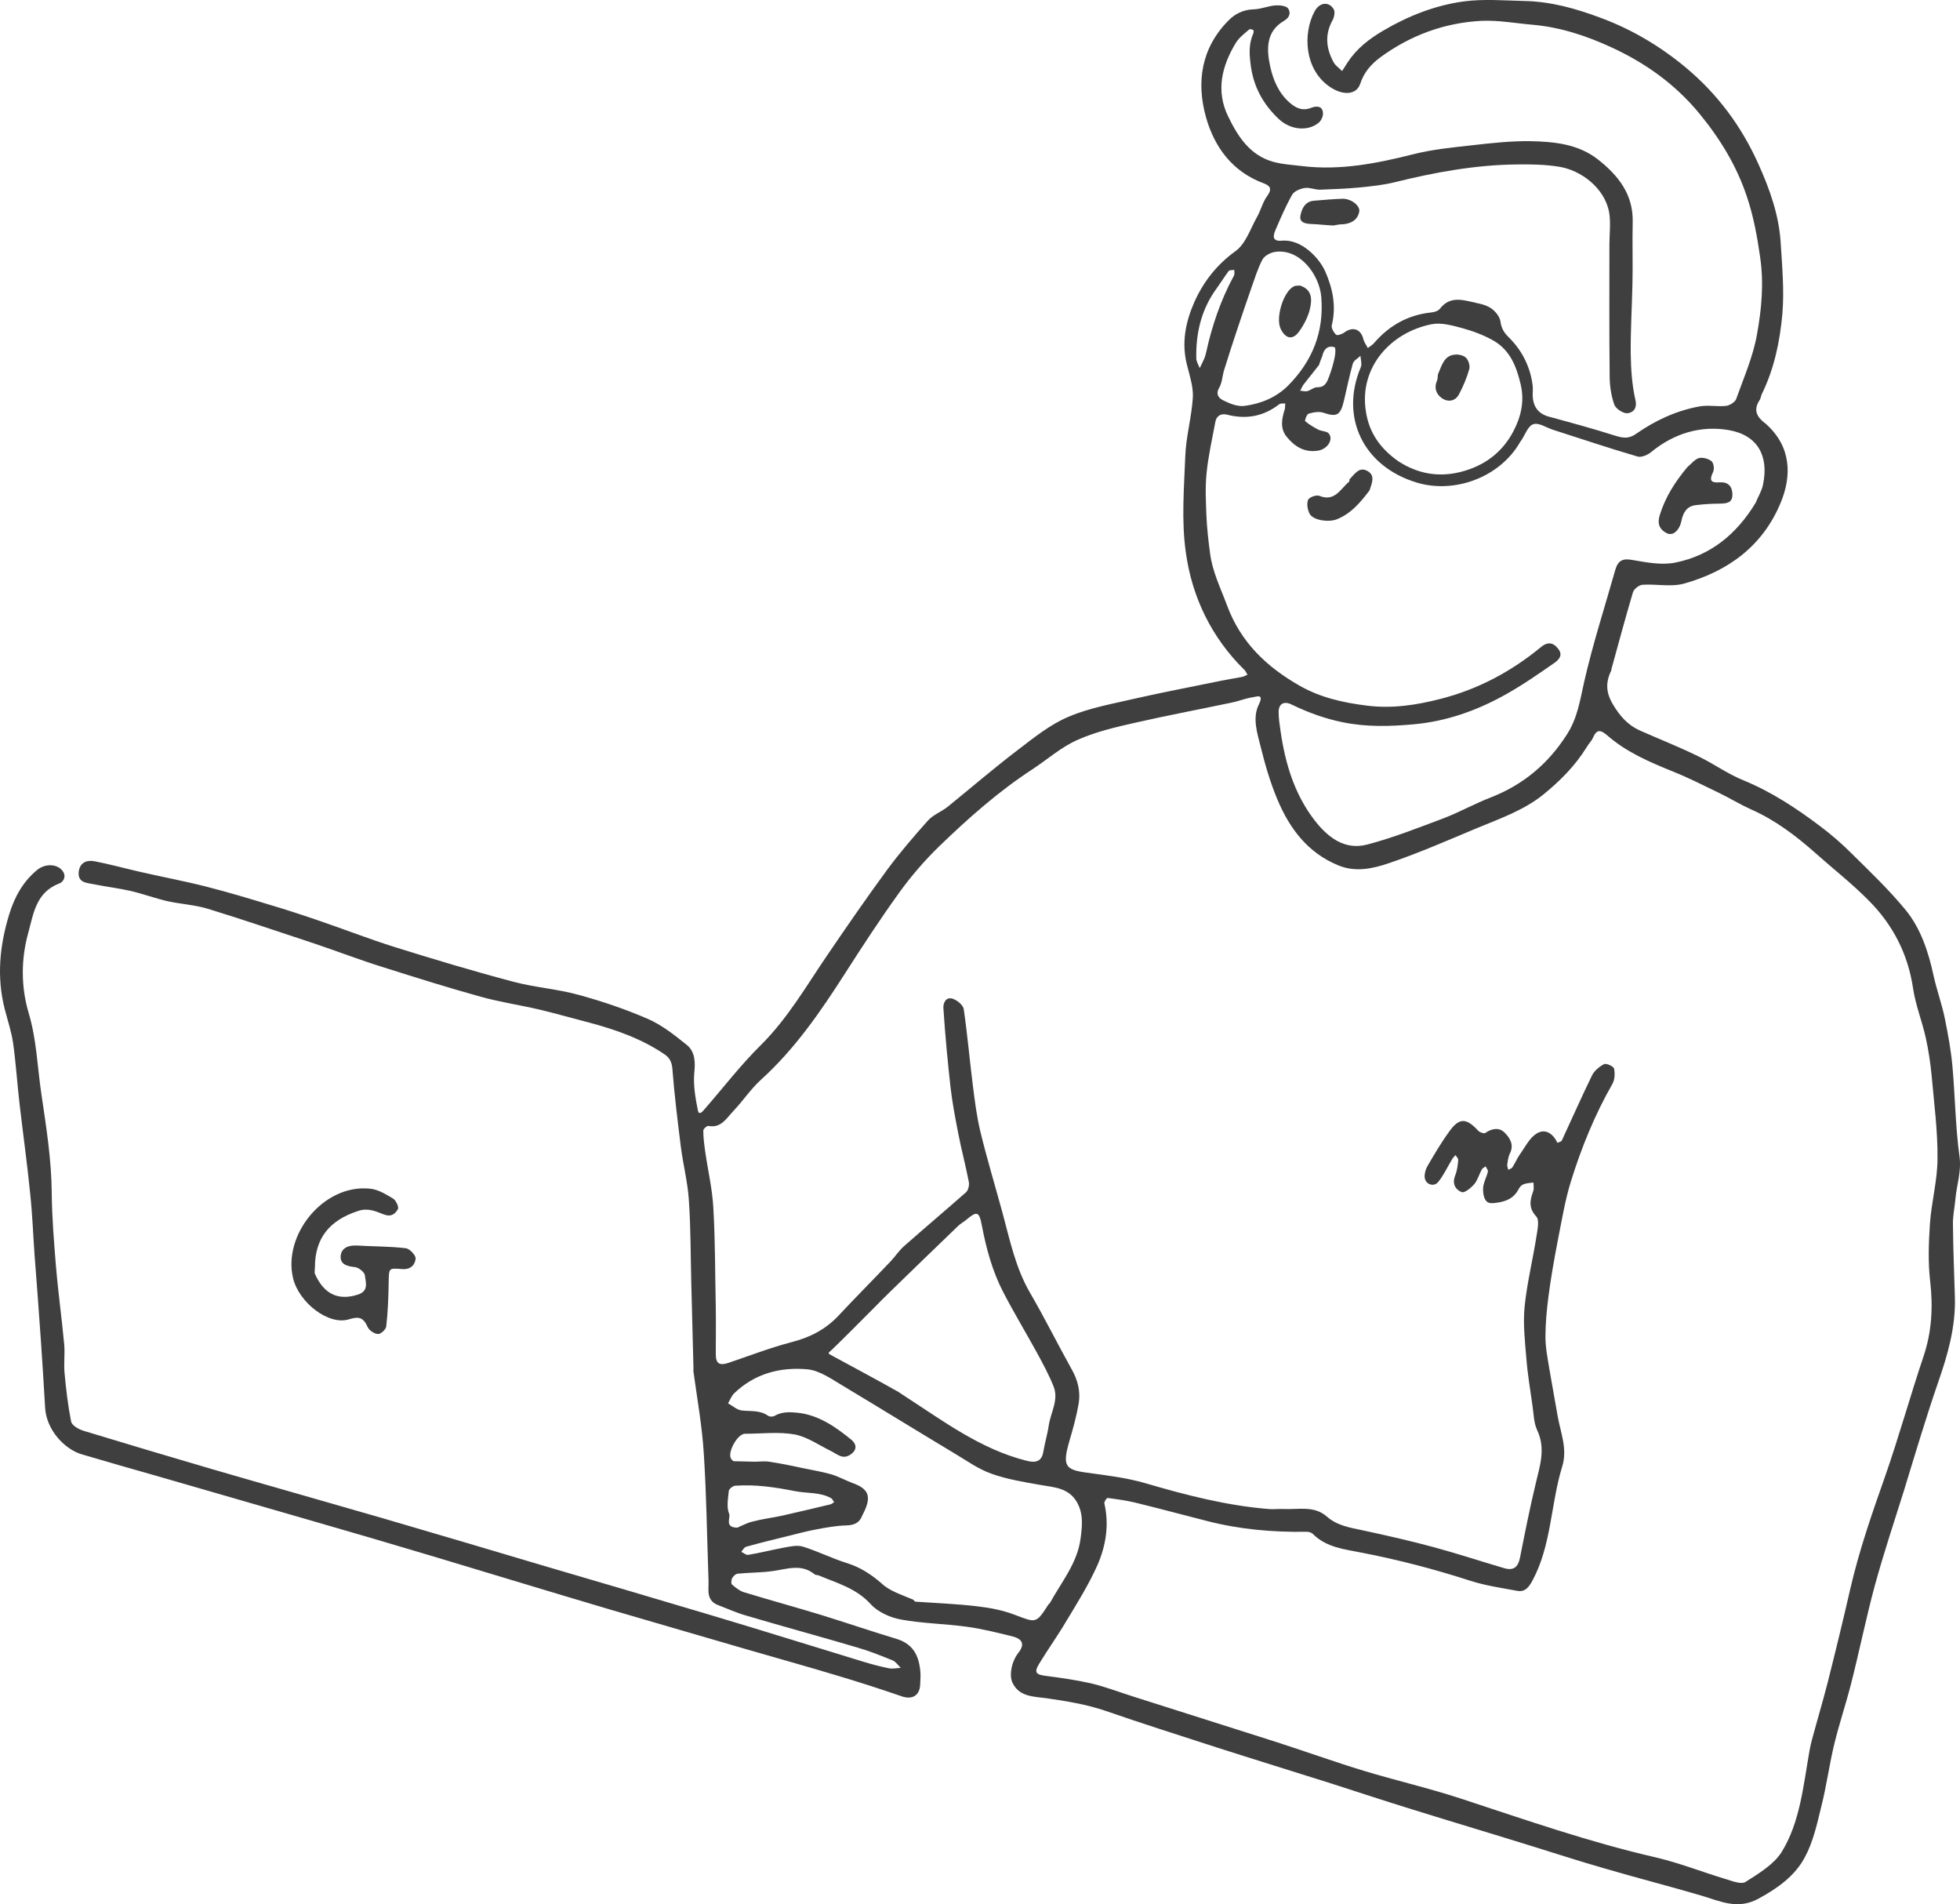 <?xml version="1.0" encoding="UTF-8"?>
<svg id="Contours" xmlns="http://www.w3.org/2000/svg" viewBox="0 0 799.9 776.95">
  <defs>
    <style>
      .cls-1 {
        fill: #3f3f3f;
        stroke-width: 0px;
      }
    </style>
  </defs>
  <path class="cls-1" d="M720.62,172.9c10.6,9.4,10.6,21.4,6.1,32.2-7.3,17.7-21.5,28-39.4,33-5.3,1.5-11.3.1-17,.5-1.4.1-3.5,1.7-3.9,3.1-3.1,10.4-5.9,20.9-8.8,31.4v.4c-2.4,4.8-2.3,9.1.7,14,2.8,4.7,6,8.3,10.8,10.5,7.9,3.5,16,6.7,23.8,10.5,6.3,3,12,7.2,18.4,9.8,11.5,4.7,21.7,11.4,31.5,18.8,4.4,3.3,8.6,6.9,12.4,10.7,7.7,7.6,15.6,15.1,22.5,23.5,6.2,7.6,9.3,17.1,11.4,26.8,1.3,5.9,3.4,11.6,4.6,17.5,1.3,6.4,2.5,12.9,3.1,19.5,1.1,12.3,1.2,24.7,2.9,36.9.8,6.2-1.2,11.5-1.7,17.3-.3,3.5-1.1,6.9-1,10.3.1,10,.5,19.9.8,29.9.3,12-2.9,23.2-6.8,34.4-5,14.5-9.4,29.3-13.9,44-4.1,13-8.4,26-12,39.1-3.6,13.3-6.3,26.8-9.7,40.1-2.1,8.2-4.8,16.2-6.8,24.4-2.1,8.6-3.2,17.4-5.4,25.9-1.7,7-3.3,14.3-6.7,20.5-4,7.5-11,12.5-18.7,16.7-8.6,4.8-15.8,1.1-23.6-1.2-13.3-3.9-26.6-7.3-39.9-11.2-9.4-2.7-18.7-5.7-28-8.6-16.7-5.2-33.5-10.2-50.2-15.4-11-3.4-21.9-7-32.8-10.5-15.5-4.9-31.1-9.7-46.7-14.7-15.1-4.9-30.3-9.7-45.3-14.9-7.9-2.7-16-4-24.3-5.2-5-.7-10.9-.5-13.7-6.1-.9-1.7-.9-4.1-.5-6.1.4-2.2,1.4-4.5,2.7-6.2,3.3-4.1,1.1-6-2.6-6.9-6.2-1.5-12.4-3.1-18.7-3.9-8.8-1.2-17.8-1.3-26.5-2.9-4.4-.8-9.4-3-12.4-6.3-5.9-6.5-13.8-8.6-21.2-11.7-.5-.2-1.2-.1-1.6-.4-5.4-4.5-11.2-2.2-17-1.4-4.8.7-9.7.6-14.5,1.1-.8.1-1.8,1-2.2,1.8-.4.7-.5,2.3-.1,2.6,1.4,1.2,3,2.5,4.7,3.1,10.5,3.2,21.1,6.1,31.6,9.3,10.4,3.2,20.6,6.7,30.9,9.8,6.8,2.1,8.9,6.8,9.6,12.4.3,2.1.1,4.3,0,6.5-.3,4.3-3.3,5.9-7.3,4.6-9-3.1-18-6-27.1-8.7-11.9-3.6-23.9-6.9-35.9-10.4-18.8-5.5-37.6-10.9-56.3-16.4-24-7.1-47.9-14.4-71.9-21.6-16.7-5-33.4-9.9-50.1-14.7-21-6.1-42-12.1-63-18.2-10.2-2.9-20.4-5.8-30.5-8.8-7.2-2.1-14.5-10.1-15-19-.5-9-1.1-18-1.7-27-.8-11.8-1.7-23.5-2.6-35.2-.6-8.4-.9-16.8-1.8-25.2-1.2-12.1-2.9-24.2-4.3-36.3-1-8.4-1.5-16.9-2.7-25.3-.7-4.6-2.2-9.1-3.4-13.7-3.3-13-2.1-25.7,1.8-38.5,2.2-7.2,5.6-13.4,11.4-18.2,2.9-2.4,7-2.6,9.5-.6,3,2.5,1.5,5.4-.5,6.1-9.3,3.6-10.4,12-12.5,19.8-3.1,11-3.1,22.3.1,33.1,3.2,10.7,3.5,21.6,5.1,32.5,2,13.6,4.2,27.2,4.3,41,.1,9.9.9,19.7,1.7,29.5.9,10.8,2.4,21.5,3.4,32.3.3,3.7-.2,7.5.1,11.2.6,6.7,1.4,13.5,2.7,20.1.3,1.6,3.1,3.2,5.1,3.8,17.4,5.3,34.9,10.5,52.3,15.6,23,6.7,46.1,13.2,69.2,19.9,22.5,6.6,45,13.2,67.4,19.9,22.5,6.6,45,13.2,67.4,19.9,20.8,6.2,41.5,12.7,62.2,19,3.3,1,6.7,1.9,10.2,2.6,1.5.3,3.2-.1,4.8-.2-1.2-1.1-2.1-2.6-3.5-3.1-4.7-1.9-9.4-3.8-14.3-5.2-15.2-4.5-30.4-8.6-45.6-13.1-3.8-1.1-7.5-2.8-11.2-4.2-2.9-1.1-3.9-3.2-3.9-6.1,0-1.7.1-3.5,0-5.2-.6-16.9-.8-33.9-1.9-50.7-.7-11.1-2.7-22.2-4.2-33.2-.1-.4,0-.9,0-1.3-.3-11.7-.6-23.4-.9-35.1-.3-11.3-.2-22.6-1-33.8-.5-7.4-2.4-14.6-3.3-21.9-1.3-10.5-2.6-20.9-3.4-31.4-.2-2.8-1.2-4.7-3.2-6-9.4-6.4-20-10.1-30.9-13-6.6-1.7-13.2-3.6-19.9-5.2-8-1.9-16.3-3.1-24.2-5.3-13.4-3.7-26.7-7.9-40-12.1-9.3-2.9-18.4-6.4-27.6-9.5-14.6-4.8-29.1-9.8-43.8-14.3-5.3-1.6-11-1.9-16.5-3.1-5.1-1.2-10-3-15.1-4.2-4.9-1.1-10-1.7-14.9-2.7-2.8-.6-6.6-.5-6.2-5,.4-3.7,3-5,6.4-4.4,6.2,1.2,12.4,2.9,18.5,4.3,9.1,2.1,18.3,3.8,27.3,6.1,8.6,2.2,17,4.7,25.5,7.3,6.8,2,13.5,4.2,20.2,6.5,10.3,3.5,20.5,7.5,31,10.8,16,5,32,9.8,48.2,14.1,8.9,2.4,18.3,3,27.2,5.5,9.5,2.6,18.9,5.8,27.9,9.7,5.8,2.5,10.9,6.6,15.9,10.6,3.5,2.8,3.6,7.1,3.1,11.7-.4,5,.5,10.1,1.5,15.1.4,2.1,1.9.5,2.6-.4,7.7-8.8,14.8-18.1,23.1-26.3,11.1-11,18.7-24.4,27.4-37.1,7.9-11.6,15.9-23.2,24.2-34.5,5.1-6.9,10.8-13.5,16.5-19.9,2.1-2.4,5.4-3.6,8-5.6,9.5-7.7,18.8-15.7,28.5-23.1,6.7-5.1,13.4-10.6,21.1-13.8,8.7-3.7,18.3-5.3,27.6-7.5,10.6-2.4,21.2-4.4,31.9-6.6,3.7-.8,7.5-1.4,11.2-2.1.8-.2,1.5-.6,2.2-.9-.4-.6-.7-1.3-1.1-1.8-13.6-13.3-21.6-29.9-24.1-48.3-1.8-12.8-.7-26-.2-39,.3-8.1,2.6-16,3.1-24.1.2-4.3-1.3-8.8-2.4-13.2-2.3-8.9-.6-17.4,2.9-25.4,3.7-8.4,9.2-15.5,17-21.1,4.1-3,6-9.1,8.7-13.9,1.6-2.8,2.3-6.1,4.2-8.6,2-2.8,1.2-4.1-1.5-5.1-12.7-4.7-20-14.6-23.5-26.8-4.1-14.5-2-28.5,9.3-39.8,2.7-2.7,6.1-4.3,10.3-4.4,2.9-.1,5.8-1.4,8.8-1.6,1.7-.1,4.4.2,5.1,1.3.9,1.4,1,3.4-1.7,5-7.4,4.3-7.2,11.6-5.6,18.8,1.2,5.4,3.4,10.6,7.8,14.5,2.6,2.3,5.2,3.6,8.9,2.2,1.7-.7,4.6-1.1,4.8,2.1.1,1.4-.8,3.3-1.9,4.1-4.4,3.5-11.4,2.8-16.1-1.6-6.6-6.2-10.6-13.6-11.6-22.9-.5-4.2-.6-8,1.1-11.9.2-.4.3-1.3.1-1.5-.5-.3-1.4-.5-1.7-.3-1.9,1.7-4.1,3.3-5.4,5.4-5.8,9.5-8.3,19.7-3.2,30.1,3.9,8.1,8.8,15.8,18.3,18.5,3.9,1.1,8.1,1.3,12.2,1.8,15.3,1.8,30.1-1.1,44.8-4.8,7.8-2,15.9-2.8,24-3.7,7.9-.9,16-1.8,23.9-1.7,9.8.2,19.7,1.1,27.9,7.6,8.2,6.5,14.3,14.2,14,25.5-.2,8.4.1,16.7-.1,25.1-.2,9.5-.8,19.1-.7,28.6.1,6.3.5,12.6,1.9,18.7.9,3.8-1.2,5.3-3.2,5.5-1.7.2-4.8-1.8-5.4-3.5-1.3-3.7-1.9-7.8-1.9-11.7-.2-17.9-.1-35.7-.1-53.6,0-4.4.6-8.9-.1-13.1-1.8-10-11.5-17.3-20.6-18.7-5.7-.9-11.6-1-17.4-.9-16.7.2-33.1,3.2-49.3,7.2-4.8,1.2-9.7,1.7-14.7,2.2-5.3.5-10.7.7-16.1.9-2,0-4.2-1-6.1-.7-1.9.3-4.4,1.3-5.2,2.8-2.6,4.6-4.7,9.5-6.8,14.4-1,2.3-1.4,4.7,2.7,4.3,8.1-.7,15.3,7.3,17.6,12.5,3.1,7,4.6,14.3,2.7,22-.3,1.1.8,3,1.8,3.9.5.4,2.5-.3,3.4-1,3.4-2.5,6.7-1.3,7.7,2.8.3,1.3,1.2,2.4,1.8,3.6.9-.7,2-1.3,2.7-2.2,6.1-7,13.7-11.3,23.1-12.3,1.3-.1,2.9-.6,3.6-1.5,4.4-5.7,10-3.4,15.3-2.3,2.1.4,4.3,1.1,5.9,2.3,1.6,1.2,3.2,3.2,3.5,5,.4,2.9,1.4,4.7,3.6,6.8,5.3,5.3,8.7,12,9.6,19.7.1,1.1,0,2.3,0,3.5q0,7.2,6.6,9c9.2,2.5,18.4,5,27.5,7.9,3,.9,5.3,1.1,8.1-.9,7.9-5.5,16.5-9.5,26-11.2,3.5-.6,7.2.2,10.8-.2,1.4-.2,3.5-1.5,4-2.7,3.1-8.7,6.9-17.3,8.5-26.3,1.9-10.4,2.9-21,1.3-31.8-1.2-8.4-2.7-16.6-5.4-24.6-4.2-12.6-11-23.7-19.4-33.9-9.9-12-22-20.6-35.9-27-10.2-4.7-20.8-8.2-32.1-9.2-7-.6-14-1.9-20.9-1.6-15.2.8-29,5.9-41.3,14.9-3.9,2.9-6.7,6.2-8.2,10.8-1.5,4.5-7,5-12.6,1.1-10.3-7.2-10.8-21.8-6-30.7,2-3.7,5.9-4.1,7.8-.8.6,1,.2,3.1-.4,4.3-3.4,6-2.7,11.8.4,17.4.8,1.4,2.3,2.3,3.4,3.5.8-1.2,1.5-2.4,2.3-3.6,3.7-5.6,8.7-9.5,14.5-12.9,10.2-6,21.1-10.3,32.7-11.9,8.1-1.1,16.5-.4,24.8-.2,10.9.2,21.2,3.1,31.3,6.9,12.7,4.7,24.1,11.5,34.5,20.1,13.1,10.9,22.9,24.1,29.8,39.5,4.6,10.2,8.4,20.8,9.1,32.1.6,9.7,1.5,19.4.7,29-1,11.2-3.3,22.4-8.4,32.8-.4.8-.4,1.9-1,2.6-2.6,4.1-.9,6.9,2.6,9.5M738.52,714.1c.3-1.5.6-3,1-4.4,2.1-7.8,4.4-15.5,6.4-23.3,3.2-12.7,6.3-25.4,9.2-38.1,3.6-15.6,8.8-30.6,14.1-45.6,5.7-16.3,10.3-32.9,15.8-49.3,3.4-10.1,3.9-20.2,2.7-30.7-.9-7.7-.6-15.6-.1-23.3.6-8.9,3.1-17.8,3.1-26.7.1-11.3-1.4-22.6-2.4-33.9-.5-5.2-1.3-10.4-2.4-15.4-1.5-6.8-4.2-13.4-5.2-20.3-2.1-14-8.3-25.9-18.1-35.7-6.8-6.9-14.5-12.9-21.8-19.4-8-7.1-16.5-13.5-26.3-17.8-4.4-2-8.5-4.5-12.8-6.6-6.4-3.1-12.7-6.3-19.2-8.9-9.4-3.8-18.7-7.8-26.4-14.5-3-2.6-4.5-2.7-6.1,1-.6,1.3-1.8,2.4-2.5,3.7-4.7,7.6-10.9,13.8-17.8,19.4-7.9,6.3-17.3,9.6-26.5,13.4-12,5-24,10.3-36.4,14.5-6.5,2.2-13.6,3.8-20.6.9-12.5-5.1-19.9-15-24.9-26.9-2.9-6.9-5-14.1-6.8-21.4-1.4-5.6-3.5-11.8-.8-17.3,2.3-4.7-.9-3.2-2.5-3-2.8.4-5.4,1.5-8.2,2.1-13.3,2.8-26.6,5.3-39.8,8.3-8,1.8-16.1,3.7-23.5,7-6.6,2.9-12.3,8-18.4,12-13.8,9-26.1,19.9-37.9,31.3-6,5.8-11.6,12.3-16.5,19.1-7.7,10.7-14.9,21.7-22,32.8-10,15.6-20.4,30.8-34.3,43.4-4.2,3.8-7.5,8.8-11.4,12.9-2.7,2.8-4.9,7-10.1,6-.6-.1-2.1,1.2-2.1,1.9,0,2.9.4,5.8.8,8.7,1.1,7.6,2.9,15.2,3.3,22.8.8,13.5.7,27.1,1,40.7.1,6.3,0,12.7,0,19,0,3.8,1.4,4.8,5.1,3.6,8.6-2.9,17.1-6.2,25.9-8.5,7.4-1.9,13.7-5.1,19-10.7,7-7.5,14.3-14.8,21.4-22.3,1.9-2,3.5-4.5,5.6-6.3,8.3-7.3,16.8-14.5,25.1-21.8.9-.8,1.4-2.8,1.2-4.1-1.3-6.8-3.1-13.4-4.4-20.2-1.2-6.2-2.4-12.4-3.1-18.6-1.2-10.7-2.2-21.4-2.9-32.1-.2-2.1.9-4.9,3.8-4,1.8.6,4.3,2.6,4.5,4.3,1.5,10.3,2.4,20.7,3.7,31,.8,6.4,1.6,12.8,3.1,19,2.7,11.1,6,22,9,33,3,11.1,5.3,22.4,11.2,32.6,6,10.3,11.3,21,17.1,31.4,2.5,4.4,3.6,9.1,2.8,13.9-.9,5.2-2.3,10.2-3.8,15.3-2.9,10.1-1.8,11.7,7.3,12.9,8,1.1,15.9,2,23.8,4.3,16.4,4.8,33,9.1,50.1,10.5,2.1.2,4.1-.1,6.2,0,6,.3,12.5-1.5,17.7,3.1,4.2,3.7,9.4,4.5,14.6,5.6,9.8,2.1,19.5,4.3,29.1,6.9,9.6,2.6,19,5.7,28.5,8.5,3.9,1.2,5.8-.3,6.6-4.2,2-10.1,4-20.2,6.4-30.2,1.7-7.3,4.2-14.3.6-21.9-1.4-3-1.4-6.7-1.9-10-.9-6.4-2-12.8-2.5-19.3-.6-7.1-1.4-14.2-.7-21.2,1-9.7,3.4-19.3,4.9-29,.4-2.6,1.2-6.3-.2-7.7-3.2-3.5-2.5-6.6-1.2-10.3.4-1,.1-2.3.1-3.5-1.4.2-2.8.2-4,.7-.9.3-1.7,1.2-2.1,2.1-1.9,3.5-4.7,4.8-8.6,5.4-2.2.3-4,.6-5-1.3-.8-1.5-1-3.5-.8-5.2.3-2.1,1.4-4,1.9-6.1.2-.6-.6-1.4-.9-2.2-.5.4-1.3.7-1.6,1.3-1.1,2-1.7,4.4-3.1,6-1.3,1.5-4,3.7-5.1,3.2-2.4-.9-4-3.3-2.7-6.6.8-2,1.1-4.2,1.3-6.4.1-.7-.7-1.4-1.1-2.1-.5.6-1.1,1.1-1.4,1.7-1.9,3.1-3.4,6.5-5.7,9.3-1.8,2.2-5.3.9-5.5-2-.1-1.5.4-3.3,1.2-4.6,2.8-4.8,5.6-9.6,8.9-14.1,4-5.6,6.9-5.5,11.7-.3.6.7,2.4,1.3,2.9,1,2.7-1.9,5.7-2.4,7.9-.2,2.1,2.1,4,4.9,2.2,8.5-.7,1.4-.9,3.1-1.1,4.7-.1.6.3,1.3.4,2,.6-.3,1.4-.5,1.7-1,1.1-1.7,1.9-3.6,3-5.2,2.1-2.9,3.8-6.5,6.6-8.4,3.7-2.5,6.9-.3,8.8,3.6.6-.3,1.6-.5,1.8-1,4.1-8.8,8-17.7,12.3-26.5.9-1.9,3-3.6,4.9-4.6.9-.5,3.9.9,4.1,1.8.4,2,.3,4.6-.7,6.3-7.2,12.6-12.6,25.9-16.9,39.7-2.4,7.7-3.7,15.8-5.3,23.8-1.5,7.8-2.9,15.6-3.9,23.4-.7,5.4-1.2,10.9-1.2,16.3,0,4.4.9,8.8,1.6,13.1,1.1,6.5,2.3,12.9,3.4,19.3,1.2,6.8,4.1,13.3,1.8,20.6-4.7,15.3-4.3,31.9-12.1,46.4-1.4,2.6-3,4.8-6.2,4.2-6.4-1.2-12.9-2.1-19.1-4.1-14.6-4.7-29.4-8.6-44.5-11.5-7-1.4-14.3-2.1-19.8-7.6-.7-.7-2-1-3-.9-13.6.2-27-1-40.2-4.4-9.8-2.5-19.5-5.1-29.3-7.5-3.7-.9-7.5-1.4-11.3-1.9-.4,0-1.5,1.6-1.3,2.3,2,8.7.6,17.2-2.8,25-3.6,8.1-8.3,15.6-12.9,23.2-3.4,5.8-7.4,11.3-10.9,17.1-2.2,3.6-1.4,4.5,2.8,5,6.2.8,12.5,1.7,18.6,3.1,5.8,1.4,11.5,3.6,17.2,5.4,19.1,6.1,38.2,12.1,57.3,18.2,12.2,3.9,24.3,8.3,36.5,12,13.2,4,26.7,7.1,39.8,11.4,26.2,8.6,52.2,17.7,79.2,23.9,9.9,2.3,19.4,6.1,29.1,9,2.5.8,6,2.1,7.7,1.1,5.3-3.4,11.4-7,14.7-12.1,7.6-12.2,8.9-27,11.5-41.7M716.52,205.1c1-2.5,2.5-4.8,3-7.4,2.4-11.6-2.1-20.1-13.9-22.2-11.5-2-22.4,1.3-31.7,8.9-1.4,1.2-4,2.3-5.5,1.9-11.7-3.4-23.2-7.3-34.8-11-2.7-.9-5.7-3-7.9-2.2-2.1.7-3.3,4.2-4.8,6.5-.2.2-.3.4-.5.7-8.4,14.7-27.1,21.2-42.2,16.6-22-6.6-31.4-26.8-22.9-47,.6-1.3,0-3.1-.1-4.7-1.1,1-2.7,1.9-3.1,3.1-1.4,4.9-2.4,10-3.6,15-1.4,5.9-2.7,7.1-8.4,5.1-1.8-.6-4.1-.2-6.1.4-.7.2-1.6,2.8-1.4,3,1.6,1.4,3.5,2.5,5.4,3.5,1.4.7,3.5.6,4.3,1.6,2,2.5-.7,6.5-4.6,7-5.5.8-9.5-1.8-12.7-5.8-2.7-3.4-1.9-7.3-.7-11.1.2-.7.1-1.6.2-2.4-.8.1-1.8-.1-2.4.3-6.4,5-13.5,6.3-21.3,4.3-2.3-.6-4.3.3-4.8,2.8-1.3,7-2.9,13.9-3.6,21-.6,5.6-.3,11.2-.1,16.8.2,5.3.8,10.6,1.5,15.8.9,7.5,4.3,14.3,6.9,21.3,5.6,15.2,16.2,25.2,29.7,32.9,8.4,4.8,17.7,6.9,27.4,8.1,10.3,1.3,20.1-.2,29.9-2.7,15.4-3.9,29.1-11.2,41.3-21.3,2.3-1.9,4.7-2,6.8.7,2.3,2.8.2,4.7-1.5,5.9-6.9,4.8-13.8,9.6-21.2,13.6-11.2,6.1-23.1,10.2-35.9,11.4-9.8.9-19.4,1.2-29.2-.8-7.4-1.5-14.2-4-20.8-7.2-3.2-1.6-5.4-.4-5.4,3,0,2.6.4,5.2.8,7.9,1.9,13.1,5.6,25.5,13.8,36.2,5.4,7,12.3,12.4,21.5,10,10.7-2.8,21-6.9,31.4-10.8,6.5-2.5,12.5-5.9,19-8.4,13.3-5.2,23.5-13.7,31.2-25.8,4.3-6.7,5.3-13.9,7-21.4,3.5-15.4,8.4-30.5,12.7-45.7,1.1-3.8,3-4.8,7.1-4,5.8,1,12,2.2,17.6,1,14.2-2.9,24.8-11.5,32.6-24.4M372.72,652.7c.3.3.6.8.9.8,8.4.6,16.8.9,25.2,1.9,5.2.6,10.5,1.6,15.4,3.5,8.7,3.3,8.6,3.6,13.7-4.3.2-.2.5-.4.6-.6,4.7-8.6,11.2-16.2,12.5-26.4.6-4.8,1.2-9.6-1.3-14.3-3.3-6.2-9.2-6.4-15-7.4-6.8-1.2-13.7-2.3-20.1-4.6-5.4-1.9-10.2-5.4-15.1-8.3-15-9-29.9-18.2-44.9-27.2-4.8-2.8-9.9-6.6-15.1-7.1-11-1-21.5,1.7-29.9,9.8-1.1,1.1-1.7,2.7-2.5,4.1,1.9,1,3.7,2.7,5.6,2.9,3.7.4,7.5-.2,10.8,2.2.6.4,1.9.4,2.6,0,2.9-1.7,6-1.6,9.2-1.3,8.8.9,15.7,5.8,22.2,11.1,1.9,1.6,2.5,3.9-.3,5.9-3.2,2.3-5.4,0-8-1.3-4.9-2.4-9.7-5.8-14.8-6.8-6.6-1.2-13.6-.3-20.4-.3-3,0-7.2,7.5-5.7,10.1.3.5.8,1.1,1.2,1.1,2.8.1,5.6.1,8.4.2,2,0,4-.3,6,0,4.6.7,9.1,1.6,13.6,2.6,4,.8,8,1.5,11.9,2.6,2.9.9,5.6,2.4,8.5,3.5,6.5,2.3,7.8,5.4,4.7,11.8-.2.5-.5.9-.7,1.4-1.1,3-3.2,4-6.5,4.1-4.2.1-8.5.9-12.7,1.7-3.7.7-7.4,1.7-11,2.6-5.7,1.4-11.5,2.8-17.2,4.4-.8.2-1.4,1.4-2,2.1,1,.4,2,1.4,2.9,1.2,4.8-.8,9.5-2,14.3-2.9,2.7-.5,5.7-1.2,8.1-.4,6.1,1.9,11.8,4.8,17.9,6.7,5.4,1.7,9.7,4.5,14,8.2,3.2,3.1,8,4.6,13,6.7M366.62,567.9c.9.6,1.8,1.2,2.7,1.8,15.8,10.2,30.9,21.6,49.6,26.3,4.2,1.1,6.3,0,6.9-3.8.6-3.6,1.7-7.1,2.2-10.7.8-5.2,4.1-10.3,2-15.7-1.9-4.8-4.4-9.4-6.9-14-4.5-8.2-9.4-16.3-13.7-24.6-4.4-8.5-6.9-17.7-8.7-27.1-1.1-5.9-2-6.1-6.5-2.3-1.1.9-2.3,1.5-3.3,2.5-9.3,8.9-18.5,17.9-27.7,26.8-2.2,2.1-4.3,4.3-6.4,6.4-5.7,5.7-11.3,11.4-17.1,17-1.9,1.8-2.2,1.5,0,2.7,8.8,4.8,17.7,9.5,26.9,14.7M570.82,188.3c7.8,5,16.2,6.5,25.1,4.3,9.7-2.4,17.2-7.9,21.8-16.8,3-5.8,4.5-12,2.9-18.9-1.7-7.3-4.3-13.9-10.9-17.8-4-2.3-8.5-4-12.9-5.2-4.1-1.1-8.6-2.4-12.6-1.6-16.6,3.3-29.6,17.5-26.8,35.5,1.3,8.7,5.8,15.2,13.4,20.5M499.42,151.5c-.6,2.2-.7,4.7-1.8,6.6-1.8,3,.1,4.6,1.9,5.4,2.6,1.3,5.8,2.5,8.5,2.1,6.6-.9,12.8-3.4,17.7-8.3,10-10.1,14.7-22.1,13.5-36.2-.8-9.2-8.9-19.9-19-18.3-1.8.3-4.2,1.6-5,3.1-1.9,3.6-3.1,7.6-4.5,11.5-3.8,11-7.6,22.1-11.3,34.1M300.92,623.3c2.1-.9,4.1-2,6.3-2.5,3.8-1,7.7-1.5,11.6-2.3,6.7-1.5,13.4-3.1,20.1-4.7.5-.1,1-.6,1.5-.9-.4-.5-.7-1.3-1.2-1.6-4.6-2.6-9.9-1.9-14.8-2.9-8.1-1.6-16.2-2.8-24.4-2.2-1,.1-2.6,1.4-2.6,2.2-.3,3.1-1,6.7.2,9.4.5,1.6-2,5.5,3.3,5.5M495.52,119.1c-5.5,8.2-7.5,17.4-7.3,27.1,0,1.3.9,2.7,1.4,4,.6-1.3,1.3-2.6,1.9-4,.3-.7.5-1.5.7-2.3,2.4-11,6-21.6,11.4-31.5.3-.6.1-1.5.1-2.3-.8.2-2,0-2.3.5-1.9,2.6-3.6,5.3-5.9,8.5M538.32,148.9c-2.1,2.7-4.3,5.4-6.4,8.1-.5.7-.8,1.6-1.3,2.4,1,.1,2,.4,2.9.2,1.4-.4,2.7-1.6,4-1.6,3.4.1,4.1-2.3,5-4.6.9-2.5,1.7-5.1,2.2-7.7.3-1.3.4-3.8,0-4-2.3-.8-4,.2-4.8,2.6-.3,1.4-1,2.5-1.6,4.6Z"/>
  <path class="cls-1" d="M128.42,519.5c3.7,8.6,9.7,11.3,17.7,8.7,4.5-1.5,3.1-5,2.8-7.8-.1-1.3-2.5-3.2-4-3.4-3.2-.3-6.1-1.1-5.9-4.4.2-3.5,3.3-4.6,6.7-4.4,6.6.4,13.3.3,19.9,1.1,1.6.2,4.1,2.9,4,4.2-.2,2.5-2,4.6-5.5,4.3-5.5-.4-5.4-.6-5.5,5.6-.1,5.9-.3,11.9-1,17.8-.1,1.2-2.2,3.2-3.4,3.1-1.5-.1-3.6-1.5-4.2-2.9-1.7-3.8-3.5-4.4-7.6-3.1-8.4,2.6-20.4-6.9-22.8-16.7-4.3-17.7,12.4-38.6,31.4-36.6,3.3.3,6.5,2.3,9.5,4.1,1.1.7,2.3,3.4,1.9,4.2-1.1,1.9-2.6,3.4-5.8,2.2-3.2-1.2-6.3-2.8-10.5-1.4-11.6,3.8-17.6,11-17.6,23.1-.1.7-.1,1.3-.1,2.3Z"/>
  <path class="cls-1" d="M544.22,92c-3.1-.1-6-.5-8.9-.6-2.5-.1-5.1-.5-4.6-3.4.5-2.7,1.8-5.8,5.5-6.1,3.9-.3,7.8-.7,11.7-.8,3.4-.1,7.3,2.8,6.8,5.3-.7,3.4-3.3,4.8-6.6,5.1-1.3,0-2.5.2-3.9.5Z"/>
  <path class="cls-1" d="M688.62,190.6c1.7-1.4,3.1-3.3,4.8-3.7,1.5-.4,3.9.3,5.1,1.3.9.8,1.2,3.3.6,4.4-1.6,3.4-1,4.5,2.8,4.2,3.3-.2,5,1.6,5.1,4.8.1,3.7-2.4,3.8-5.2,3.9-3.2,0-6.5.2-9.7.6-3.7.4-5.2,3-5.9,6.4-.8,3.9-3.5,6.4-6.1,5-2.8-1.5-3.9-3.7-2.7-7.5,2.3-7.3,6.2-13.4,11.2-19.4Z"/>
  <path class="cls-1" d="M558.92,200.1c-3.8,5-7.6,9.5-13.4,11.8-3.4,1.3-9.5.4-11-2.2-.9-1.6-1.3-4.1-.7-5.7.4-1.1,3.4-2.2,4.6-1.7,6.3,2.6,8.6-2.8,12.1-5.7.3-.2.1-.9.3-1.1,2-2,3.9-5.3,7.3-3.3,3.2,1.8,1.8,4.9.8,7.9Z"/>
  <path class="cls-1" d="M586.82,152.8c1.6-3.7,2.5-7.7,6.9-8.1,1.5-.2,3.6.3,4.6,1.3s1.7,3.3,1.3,4.6c-1,3.6-2.5,7.1-4.2,10.3-1.5,2.8-4.4,3.3-6.9,1.6-2.4-1.6-3.4-4.3-2-7.3.2-.5.2-1.3.3-2.4Z"/>
  <path class="cls-1" d="M530.52,116.5c5,1.6,4.9,5.6,4.2,9-.7,3.4-2.4,6.8-4.5,9.7-2.6,3.7-5.6,3.1-7.6-1.1-2.1-4.6,1.2-15.3,5.5-17.3.6-.3,1.3-.2,2.4-.3Z"/>
</svg>